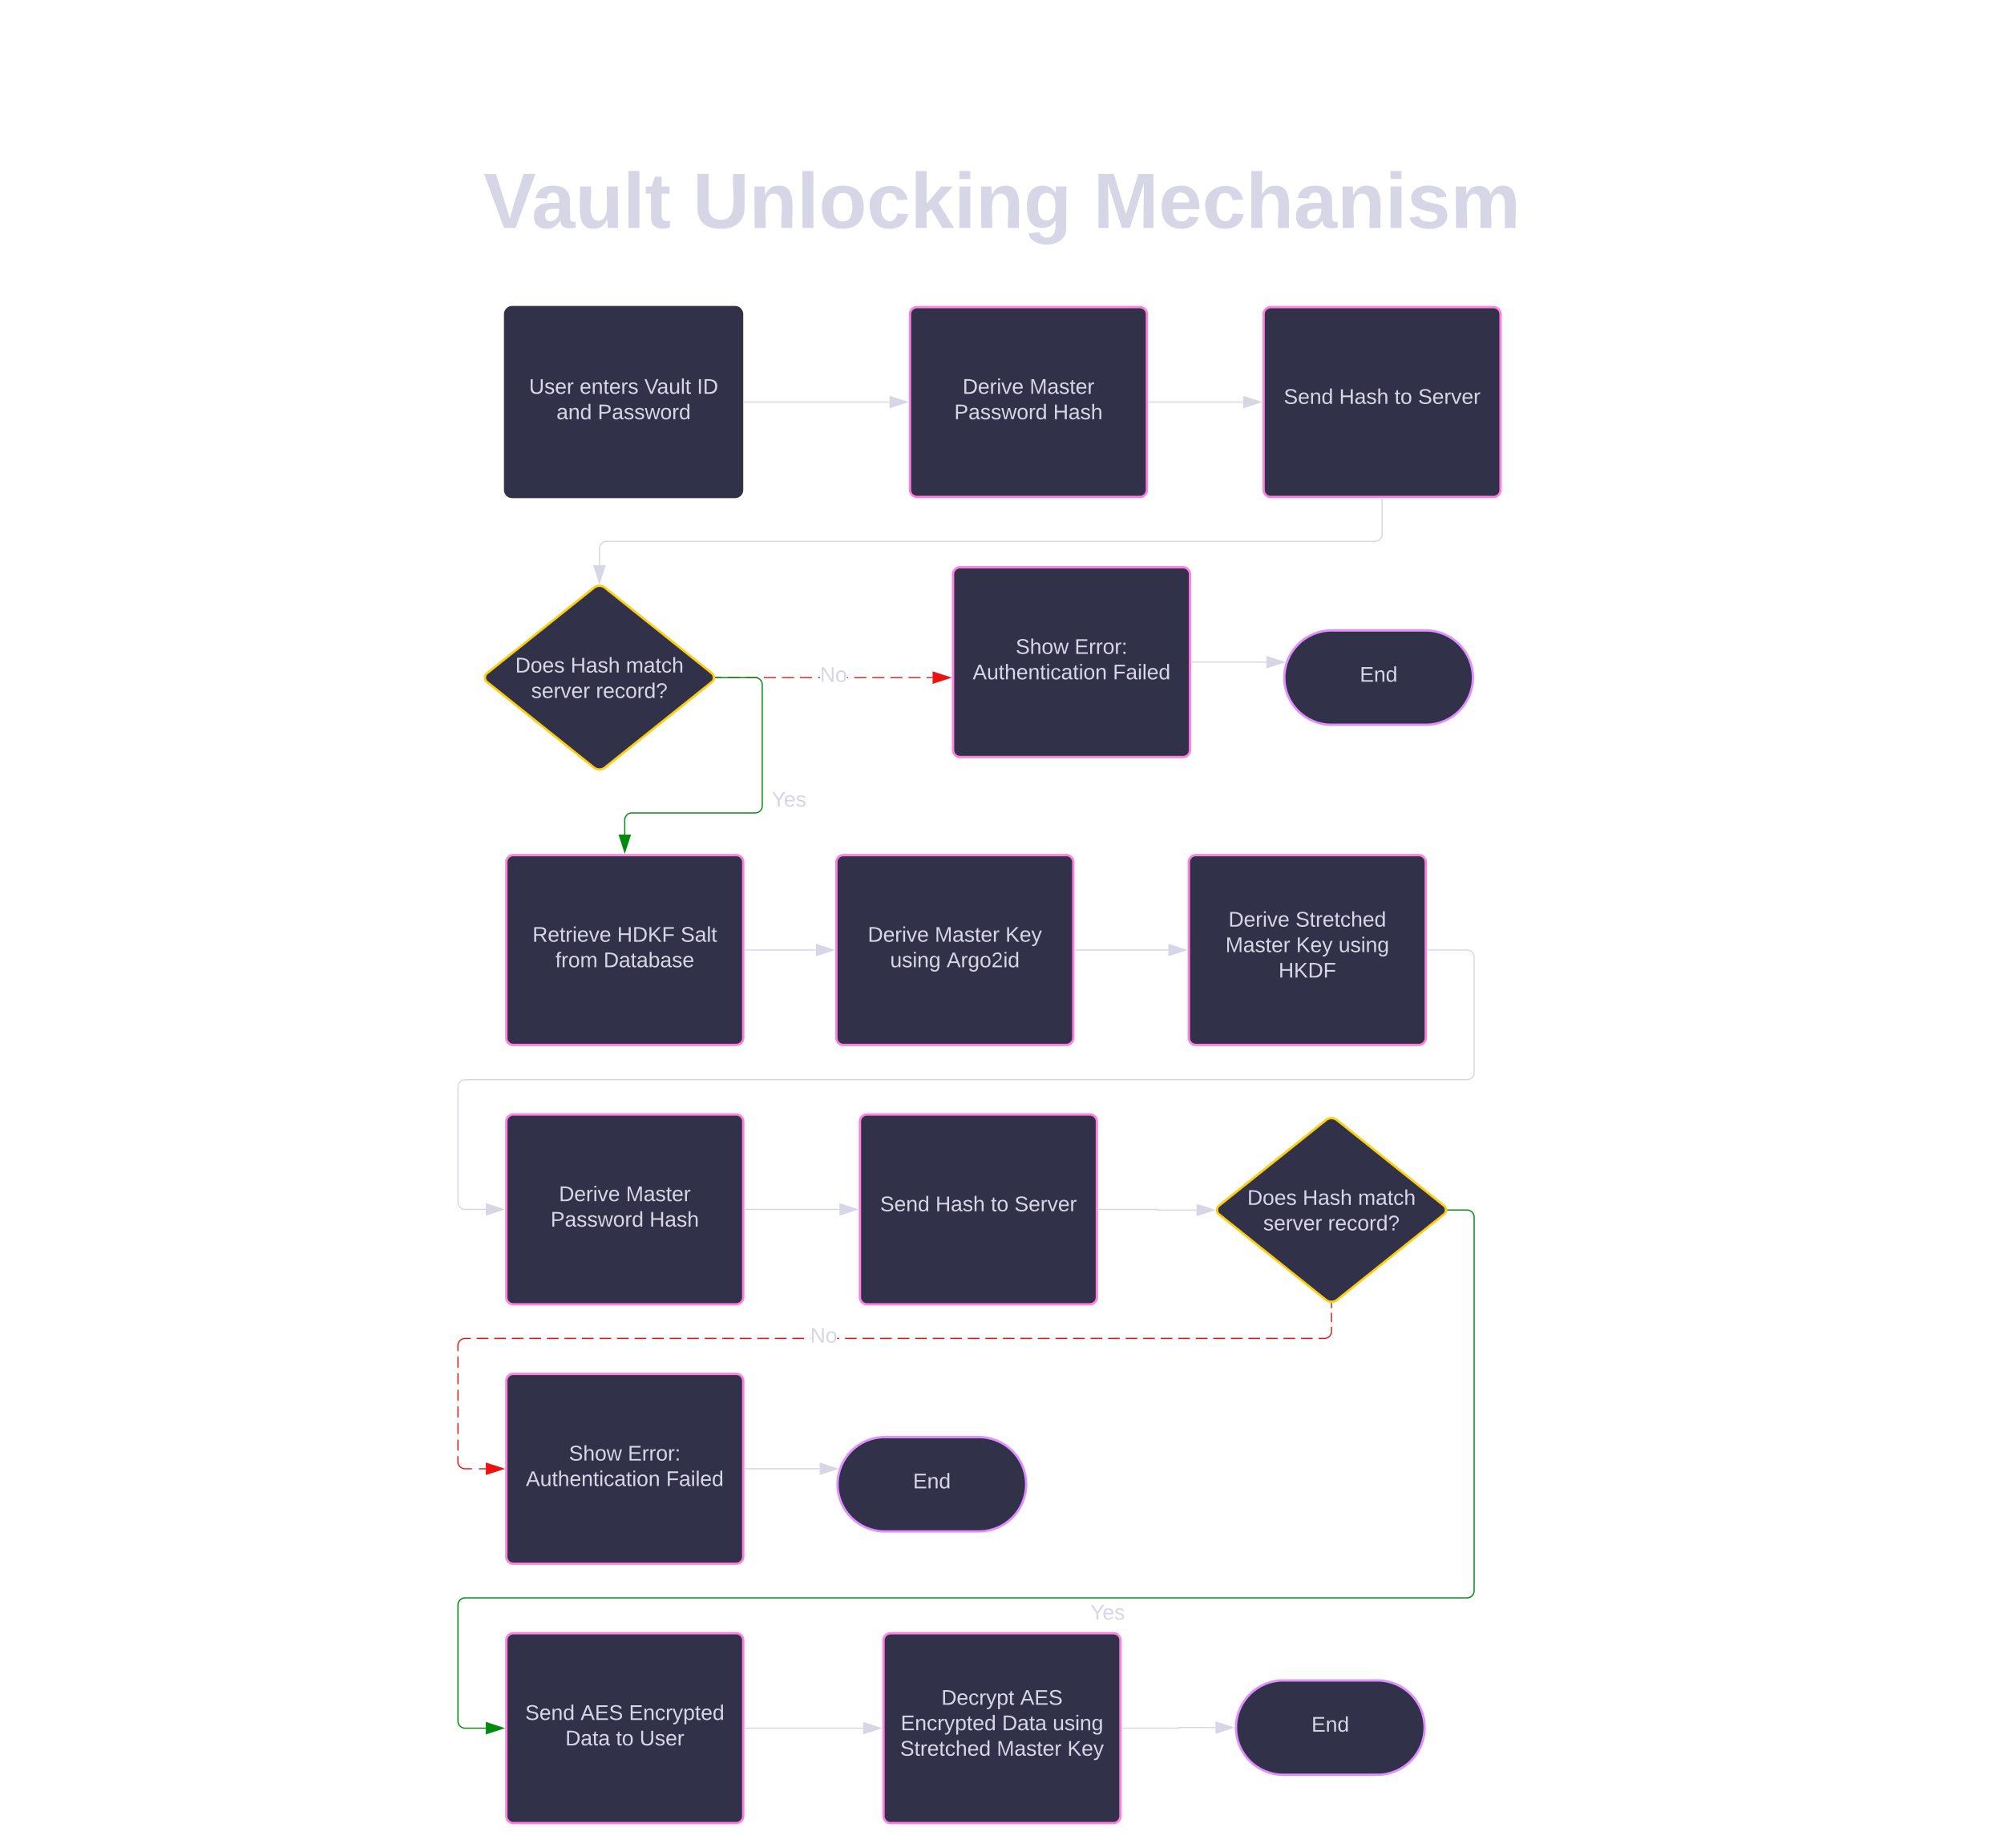<svg xmlns="http://www.w3.org/2000/svg" xmlns:xlink="http://www.w3.org/1999/xlink" xmlns:lucid="lucid" width="1700" height="1567.27"><g transform="translate(1608.5 -80)" lucid:page-tab-id="0_0"><path d="M-1180 346.5a6 6 0 0 1 6-6h189a6 6 0 0 1 6 6v149a6 6 0 0 1-6 6h-189a6 6 0 0 1-6-6z" stroke="#313149" stroke-width="2" fill="#313149"/><use xlink:href="#a" transform="matrix(1,0,0,1,-1168,352.5) translate(8.3 61.494)"/><use xlink:href="#b" transform="matrix(1,0,0,1,-1168,352.5) translate(51.2 61.494)"/><use xlink:href="#c" transform="matrix(1,0,0,1,-1168,352.5) translate(106.15 61.494)"/><use xlink:href="#d" transform="matrix(1,0,0,1,-1168,352.5) translate(150.75 61.494)"/><use xlink:href="#e" transform="matrix(1,0,0,1,-1168,352.5) translate(31.55 83.094)"/><use xlink:href="#f" transform="matrix(1,0,0,1,-1168,352.5) translate(66.55 83.094)"/><path d="M-1179 811.27a6 6 0 0 1 6-6h189a6 6 0 0 1 6 6v149a6 6 0 0 1-6 6h-189a6 6 0 0 1-6-6z" stroke="#ff80df" stroke-width="2" fill="#313149"/><use xlink:href="#g" transform="matrix(1,0,0,1,-1167,817.268) translate(10.175 61.494)"/><use xlink:href="#h" transform="matrix(1,0,0,1,-1167,817.268) translate(82.025 61.494)"/><use xlink:href="#i" transform="matrix(1,0,0,1,-1167,817.268) translate(135.875 61.494)"/><use xlink:href="#j" transform="matrix(1,0,0,1,-1167,817.268) translate(29.575 83.094)"/><use xlink:href="#k" transform="matrix(1,0,0,1,-1167,817.268) translate(70.475 83.094)"/><path d="M-778 1298.9c22.1 0 40 17.9 40 40s-17.9 40-40 40h-80c-22.1 0-40-17.9-40-40s17.9-40 40-40z" stroke="#e08fff" stroke-width="2" fill="#313149"/><use xlink:href="#l" transform="matrix(1,0,0,1,-893,1303.898) translate(59 38.462)"/><path d="M-899 811.27a6 6 0 0 1 6-6h189a6 6 0 0 1 6 6v149a6 6 0 0 1-6 6h-189a6 6 0 0 1-6-6z" stroke="#ff80df" stroke-width="2" fill="#313149"/><use xlink:href="#m" transform="matrix(1,0,0,1,-887,817.268) translate(14.625 61.494)"/><use xlink:href="#n" transform="matrix(1,0,0,1,-887,817.268) translate(71.475 61.494)"/><use xlink:href="#o" transform="matrix(1,0,0,1,-887,817.268) translate(131.375 61.494)"/><use xlink:href="#p" transform="matrix(1,0,0,1,-887,817.268) translate(33.575 83.094)"/><use xlink:href="#q" transform="matrix(1,0,0,1,-887,817.268) translate(81.525 83.094)"/><path d="M-600 811.27a6 6 0 0 1 6-6h189a6 6 0 0 1 6 6v149a6 6 0 0 1-6 6h-189a6 6 0 0 1-6-6z" stroke="#ff80df" stroke-width="2" fill="#313149"/><use xlink:href="#m" transform="matrix(1,0,0,1,-588,817.268) translate(21.6 48.65)"/><use xlink:href="#r" transform="matrix(1,0,0,1,-588,817.268) translate(78.45 48.65)"/><use xlink:href="#n" transform="matrix(1,0,0,1,-588,817.268) translate(19.075 70.25)"/><use xlink:href="#s" transform="matrix(1,0,0,1,-588,817.268) translate(78.975 70.25)"/><use xlink:href="#t" transform="matrix(1,0,0,1,-588,817.268) translate(114.975 70.25)"/><use xlink:href="#u" transform="matrix(1,0,0,1,-588,817.268) translate(64.075 91.85)"/><path d="M-1179 1031.27a6 6 0 0 1 6-6h189a6 6 0 0 1 6 6v149a6 6 0 0 1-6 6h-189a6 6 0 0 1-6-6z" stroke="#ff80df" stroke-width="2" fill="#313149"/><use xlink:href="#m" transform="matrix(1,0,0,1,-1167,1037.268) translate(32.625 61.494)"/><use xlink:href="#v" transform="matrix(1,0,0,1,-1167,1037.268) translate(89.475 61.494)"/><use xlink:href="#w" transform="matrix(1,0,0,1,-1167,1037.268) translate(25.575 83.094)"/><use xlink:href="#x" transform="matrix(1,0,0,1,-1167,1037.268) translate(109.475 83.094)"/><path d="M-879 1031.27a6 6 0 0 1 6-6h189a6 6 0 0 1 6 6v149a6 6 0 0 1-6 6h-189a6 6 0 0 1-6-6z" stroke="#ff80df" stroke-width="2" fill="#313149"/><use xlink:href="#y" transform="matrix(1,0,0,1,-867,1037.268) translate(5.075 70.056)"/><use xlink:href="#z" transform="matrix(1,0,0,1,-867,1037.268) translate(52.075 70.056)"/><use xlink:href="#A" transform="matrix(1,0,0,1,-867,1037.268) translate(99.025 70.056)"/><use xlink:href="#B" transform="matrix(1,0,0,1,-867,1037.268) translate(119.025 70.056)"/><path d="M-483.7 1030.02a7.5 7.5 0 0 1 9.38 0l90.63 72.5a4.8 4.8 0 0 1 0 7.5l-90.62 72.5a7.5 7.5 0 0 1-9.37 0l-90.62-72.5a4.8 4.8 0 0 1 0-7.5z" stroke="#fcce14" stroke-width="2" fill="#313149"/><use xlink:href="#C" transform="matrix(1,0,0,1,-574,1031.268) translate(23.58 70.65)"/><use xlink:href="#z" transform="matrix(1,0,0,1,-574,1031.268) translate(70.53 70.65)"/><use xlink:href="#D" transform="matrix(1,0,0,1,-574,1031.268) translate(117.48 70.65)"/><use xlink:href="#E" transform="matrix(1,0,0,1,-574,1031.268) translate(37.105 92.25)"/><use xlink:href="#F" transform="matrix(1,0,0,1,-574,1031.268) translate(92.005 92.25)"/><path d="M-1179 1471.27a6 6 0 0 1 6-6h189a6 6 0 0 1 6 6v149a6 6 0 0 1-6 6h-189a6 6 0 0 1-6-6z" stroke="#ff80df" stroke-width="2" fill="#313149"/><use xlink:href="#y" transform="matrix(1,0,0,1,-1167,1477.268) translate(4.025 61.494)"/><use xlink:href="#G" transform="matrix(1,0,0,1,-1167,1477.268) translate(51.025 61.494)"/><use xlink:href="#H" transform="matrix(1,0,0,1,-1167,1477.268) translate(92.025 61.494)"/><use xlink:href="#I" transform="matrix(1,0,0,1,-1167,1477.268) translate(38.075 83.094)"/><use xlink:href="#A" transform="matrix(1,0,0,1,-1167,1477.268) translate(81.025 83.094)"/><use xlink:href="#J" transform="matrix(1,0,0,1,-1167,1477.268) translate(101.025 83.094)"/><path d="M-1179 1251.27a6 6 0 0 1 6-6h189a6 6 0 0 1 6 6v149a6 6 0 0 1-6 6h-189a6 6 0 0 1-6-6z" stroke="#ff80df" stroke-width="2" fill="#313149"/><use xlink:href="#K" transform="matrix(1,0,0,1,-1167,1257.268) translate(41.1 61.494)"/><use xlink:href="#L" transform="matrix(1,0,0,1,-1167,1257.268) translate(91.05 61.494)"/><use xlink:href="#M" transform="matrix(1,0,0,1,-1167,1257.268) translate(4.625 83.094)"/><use xlink:href="#N" transform="matrix(1,0,0,1,-1167,1257.268) translate(123.525 83.094)"/><path d="M-859 1471.27a6 6 0 0 1 6-6h189a6 6 0 0 1 6 6v149a6 6 0 0 1-6 6h-189a6 6 0 0 1-6-6z" stroke="#ff80df" stroke-width="2" fill="#313149"/><use xlink:href="#O" transform="matrix(1,0,0,1,-847,1477.268) translate(37.05 48.65)"/><use xlink:href="#P" transform="matrix(1,0,0,1,-847,1477.268) translate(103.95 48.65)"/><use xlink:href="#Q" transform="matrix(1,0,0,1,-847,1477.268) translate(2.575 70.25)"/><use xlink:href="#I" transform="matrix(1,0,0,1,-847,1477.268) translate(88.525 70.25)"/><use xlink:href="#t" transform="matrix(1,0,0,1,-847,1477.268) translate(131.475 70.25)"/><use xlink:href="#R" transform="matrix(1,0,0,1,-847,1477.268) translate(2.075 91.85)"/><use xlink:href="#n" transform="matrix(1,0,0,1,-847,1477.268) translate(84.025 91.85)"/><use xlink:href="#S" transform="matrix(1,0,0,1,-847,1477.268) translate(143.925 91.85)"/><path d="M-440 1505.27c22.1 0 40 17.9 40 40s-17.9 40-40 40h-80c-22.1 0-40-17.9-40-40s17.9-40 40-40z" stroke="#e08fff" stroke-width="2" fill="#313149"/><use xlink:href="#l" transform="matrix(1,0,0,1,-555,1510.268) translate(59 38.462)"/><path d="M-977.5 421h123.56" stroke="#d6d6e6" fill="none"/><path d="M-977.5 421.48h-.5v-.96h.5z" stroke="#d6d6e6" stroke-width=".05" fill="#d6d6e6"/><path d="M-839.18 421l-14.26 4.63v-9.26z" stroke="#d6d6e6" fill="#d6d6e6"/><path d="M-976.5 885.77h60.12" stroke="#d6d6e6" fill="none"/><path d="M-976.5 886.24h-.5v-.95h.5z" stroke="#d6d6e6" stroke-width=".05" fill="#d6d6e6"/><path d="M-901.62 885.77l-14.26 4.63v-9.27z" stroke="#d6d6e6" fill="#d6d6e6"/><path d="M-696.5 885.77h79.12" stroke="#d6d6e6" fill="none"/><path d="M-696.5 886.24h-.5v-.95h.5z" stroke="#d6d6e6" stroke-width=".05" fill="#d6d6e6"/><path d="M-602.62 885.77l-14.26 4.63v-9.27z" stroke="#d6d6e6" fill="#d6d6e6"/><path d="M-397.5 885.77h33.5a6 6 0 0 1 6 6v98a6 6 0 0 1-6 6h-850a6 6 0 0 0-6 6v98a6 6 0 0 0 6 6h17.62" stroke="#d6d6e6" fill="none"/><path d="M-397.5 886.24h-.5v-.95h.5z" stroke="#d6d6e6" stroke-width=".05" fill="#d6d6e6"/><path d="M-1181.62 1105.77l-14.26 4.63v-9.27z" stroke="#d6d6e6" fill="#d6d6e6"/><path d="M-976.5 1105.77h80.12" stroke="#d6d6e6" fill="none"/><path d="M-976.5 1106.24h-.5v-.95h.5z" stroke="#d6d6e6" stroke-width=".05" fill="#d6d6e6"/><path d="M-881.62 1105.77l-14.26 4.63v-9.27z" stroke="#d6d6e6" fill="#d6d6e6"/><path d="M-676.5 1105.77h49.2a.25.25 0 0 1 .24.25.25.25 0 0 0 .25.25h33.3" stroke="#d6d6e6" fill="none"/><path d="M-676.5 1106.24h-.5v-.95h.5z" stroke="#d6d6e6" stroke-width=".05" fill="#d6d6e6"/><path d="M-578.74 1106.27l-14.26 4.63v-9.27z" stroke="#d6d6e6" fill="#d6d6e6"/><path d="M-363 1105.87l1 .24.94.4.87.53.78.66.66.76.53.87.4.94.23 1 .08.98v317.04l-.08.98-.24 1-.4.93-.52.88-.66.77-.77.66-.86.54-.94.4-1 .22-.98.08h-850l-.88.07-.85.22-.8.33-.75.45-.66.56-.57.66-.45.74-.33.8-.2.84-.08.9v98.45l.07.88.2.84.34.8.45.75.56.65.65.57.74.45.8.32.84.2.88.07h17.6v.94h-17.64l-1-.08-.98-.23-.94-.4-.87-.52-.78-.65-.66-.77-.53-.87-.4-.93-.23-1-.07-.98v-98.55l.07-1 .24-.98.4-.94.52-.87.66-.77.77-.67.86-.53.94-.4 1-.23.98-.08h850l.88-.08.85-.2.8-.33.75-.46.66-.57.57-.65.45-.74.33-.8.2-.85.07-.88V1112.3l-.06-.9-.2-.84-.34-.8-.45-.74-.56-.66-.65-.56-.74-.45-.8-.33-.84-.2-.88-.08h-16.36v-.95h16.4z" stroke="#008a0e" stroke-width=".05" fill="#008a0e"/><path d="M-380.37 1106.74h-.55l.04-.47-.04-.48h.55z" fill="#008a0e"/><path stroke="#008a0e" stroke-width=".05" fill="#008a0e"/><path d="M-1181.62 1545.77l-14.26 4.63v-9.27z" fill="#008a0e"/><path d="M-1180.08 1545.77l-16.28 5.3v-10.6zm-15.33 3.98l12.25-3.98-12.26-3.98z" stroke="#008a0e" stroke-width=".05" fill="#008a0e"/><use xlink:href="#T" transform="matrix(1,0,0,1,-683.583,1439.268) translate(0 14.4)"/><path d="M-1219.53 1319.75l.07.88.2.84.34.8.45.75.56.65.65.57.74.45.8.32.84.2.88.07h5.85v.94h-5.9l-.98-.08-1-.23-.94-.4-.87-.52-.78-.65-.66-.77-.53-.87-.4-.93-.23-1-.07-.98v-4.72h.94zm23.15 6.5h-5.88v-.96h5.88zm-23.14-15.87h-.95V1301h.94zm0-14.08h-.95v-9.38h.94zm0-14.08h-.95v-9.38h.94zm0-14.07h-.95v-9.4h.94zm0-14.08h-.95v-9.4h.94zm0-14.08h-.95v-9.4h.94zm10.48-24.3h-4.94l-.88.06-.85.2-.8.34-.75.45-.66.56-.57.67-.45.74-.33.8-.2.85-.08.9v4.66h-.94v-4.7l.07-1 .24-.98.4-.94.52-.87.66-.76.77-.66.86-.53.94-.4 1-.23.98-.08h4.98zm730.5-6.46l-.06 1-.24.98-.4.94-.52.86-.66.78-.77.66-.86.53-.94.38-1 .23-.98.1h-4.98v-.96h4.94l.88-.07.85-.2.8-.33.75-.45.66-.58.57-.66.45-.74.33-.8.2-.84.07-.88v-3.9h.96zm-16.38 6.45h-9.92v-.96h9.92zm-14.88 0h-9.9v-.96h9.9zm-14.87 0h-9.92v-.96h9.93zm-14.88 0h-9.92v-.96h9.92zm-14.88 0h-9.92v-.96h9.92zm-14.88 0h-9.93v-.96h9.92zm-14.88 0h-9.92v-.96h9.92zm-14.88 0h-9.92v-.96h9.92zm-14.88 0h-9.92v-.96h9.92zm-14.88 0h-9.9v-.96h9.9zm-14.87 0h-9.9v-.96h9.9zm-14.87 0h-9.92v-.96h9.93zm-14.88 0h-9.92v-.96h9.92zm-14.88 0h-9.9v-.96h9.9zm-14.87 0h-9.92v-.96h9.92zm-14.88 0H-728v-.96h9.92zm-14.88 0h-9.92v-.96h9.92zm-14.88 0h-9.9v-.96h9.9zm-14.87 0h-9.93v-.96h9.92zm-14.9 0h-9.9v-.96h9.9zm-14.87 0h-9.92v-.96h9.93zm-14.88 0h-9.9v-.96h9.9zm-14.88 0h-9.9v-.96h9.9zm-14.87 0h-9.92v-.96h9.92zm-14.88 0h-9.92v-.96h9.92zm-14.88 0h-9.92v-.96h9.92zm-14.88 0h-9.9v-.96h9.9zm-39.5 0h-.17v-.96h.17zm-5.13 0h-9.92v-.96h9.93zm-14.88 0h-9.9v-.96h9.9zm-14.87 0h-9.92v-.96h9.92zm-14.88 0h-9.92v-.96h9.92zm-14.88 0h-9.92v-.96h9.92zm-14.88 0h-9.9v-.96h9.9zm-14.87 0h-9.92v-.96h9.92zm-14.88 0h-9.93v-.96h9.92zm-14.9 0h-9.9v-.96h9.9zm-14.87 0h-9.9v-.96h9.9zm-14.87 0h-9.92v-.96h9.92zm-14.88 0h-9.92v-.96h9.92zm-14.88 0h-9.92v-.96h9.92zm-14.88 0h-9.9v-.96h9.9zm-14.87 0h-9.92v-.96h9.92zm-14.88 0h-9.92v-.96h9.92zm-14.88 0h-9.93v-.96h9.92zm-14.9 0h-9.9v-.96h9.9zm-14.86 0h-9.92v-.96h9.92zm297.55 0h-1.67v-.96h1.66zm418.08-14.33h-.96v-7.85h.96zm0-11.78h-.96v-3.93h.96z" stroke="#e81313" stroke-width=".05" fill="#e81313"/><path d="M-479 1185.17l.48-.04v.55h-.96v-.55z" fill="#e81313"/><path stroke="#e81313" stroke-width=".05" fill="#e81313"/><path d="M-1181.62 1325.77l-14.26 4.63v-9.27z" fill="#e81313"/><path d="M-1180.08 1325.77l-16.28 5.3v-10.6zm-15.33 3.98l12.25-3.98-12.26-3.98z" stroke="#e81313" stroke-width=".05" fill="#e81313"/><g><use xlink:href="#U" transform="matrix(1,0,0,1,-921.225,1204.417) translate(0 14.4)"/></g><path d="M-976.5 1325.77h63.34" stroke="#d6d6e6" fill="none"/><path d="M-976.5 1326.24h-.5v-.95h.5z" stroke="#d6d6e6" stroke-width=".05" fill="#d6d6e6"/><path d="M-898.4 1325.77l-14.26 4.63v-9.27z" stroke="#d6d6e6" fill="#d6d6e6"/><path d="M-976.5 1545.77h100.12" stroke="#d6d6e6" fill="none"/><path d="M-976.5 1546.24h-.5v-.95h.5z" stroke="#d6d6e6" stroke-width=".05" fill="#d6d6e6"/><path d="M-861.62 1545.77l-14.26 4.63v-9.27z" stroke="#d6d6e6" fill="#d6d6e6"/><path d="M-656.5 1545.77h47.25a.25.25 0 0 0 .25-.25.25.25 0 0 1 .25-.25h31.37" stroke="#d6d6e6" fill="none"/><path d="M-656.5 1546.24h-.5v-.95h.5z" stroke="#d6d6e6" stroke-width=".05" fill="#d6d6e6"/><path d="M-562.62 1545.27l-14.26 4.63v-9.27z" stroke="#d6d6e6" fill="#d6d6e6"/><path d="M-1588.5 106a6 6 0 0 1 6-6h1648a6 6 0 0 1 6 6v308a6 6 0 0 1-6 6h-1648a6 6 0 0 1-6-6z" fill="none"/><g><use xlink:href="#V" transform="matrix(1,0,0,1,-1588.5,100) translate(390.185 173.333)"/><use xlink:href="#W" transform="matrix(1,0,0,1,-1588.5,100) translate(567.593 173.333)"/><use xlink:href="#X" transform="matrix(1,0,0,1,-1588.5,100) translate(907.407 173.333)"/></g><path d="M-399 614.73c22.1 0 40 17.9 40 40s-17.9 40-40 40h-80c-22.1 0-40-17.9-40-40s17.9-40 40-40z" stroke="#e08fff" stroke-width="2" fill="#313149"/><g><use xlink:href="#l" transform="matrix(1,0,0,1,-514,619.732) translate(59 38.462)"/></g><path d="M-836.56 346.5a6 6 0 0 1 6-6h189a6 6 0 0 1 6 6v149a6 6 0 0 1-6 6h-189a6 6 0 0 1-6-6z" stroke="#ff80df" stroke-width="2" fill="#313149"/><g><use xlink:href="#m" transform="matrix(1,0,0,1,-824.56,352.5) translate(32.625 61.494)"/><use xlink:href="#v" transform="matrix(1,0,0,1,-824.56,352.5) translate(89.475 61.494)"/><use xlink:href="#w" transform="matrix(1,0,0,1,-824.56,352.5) translate(25.575 83.094)"/><use xlink:href="#x" transform="matrix(1,0,0,1,-824.56,352.5) translate(109.475 83.094)"/></g><path d="M-536.56 346.5a6 6 0 0 1 6-6h189a6 6 0 0 1 6 6v149a6 6 0 0 1-6 6h-189a6 6 0 0 1-6-6z" stroke="#ff80df" stroke-width="2" fill="#313149"/><g><use xlink:href="#y" transform="matrix(1,0,0,1,-524.56,352.5) translate(5.075 70.056)"/><use xlink:href="#z" transform="matrix(1,0,0,1,-524.56,352.5) translate(52.075 70.056)"/><use xlink:href="#A" transform="matrix(1,0,0,1,-524.56,352.5) translate(99.025 70.056)"/><use xlink:href="#B" transform="matrix(1,0,0,1,-524.56,352.5) translate(119.025 70.056)"/></g><path d="M-1104.68 578.48a7.5 7.5 0 0 1 9.37 0l90.62 72.5a4.8 4.8 0 0 1 0 7.5l-90.64 72.5a7.5 7.5 0 0 1-9.37 0l-90.62-72.5a4.8 4.8 0 0 1 0-7.5z" stroke="#fcce14" stroke-width="2" fill="#313149"/><g><use xlink:href="#C" transform="matrix(1,0,0,1,-1195,579.732) translate(23.58 70.65)"/><use xlink:href="#z" transform="matrix(1,0,0,1,-1195,579.732) translate(70.53 70.65)"/><use xlink:href="#D" transform="matrix(1,0,0,1,-1195,579.732) translate(117.48 70.65)"/><use xlink:href="#E" transform="matrix(1,0,0,1,-1195,579.732) translate(37.105 92.25)"/><use xlink:href="#F" transform="matrix(1,0,0,1,-1195,579.732) translate(92.005 92.25)"/></g><path d="M-800 567.1a6 6 0 0 1 6-6h189a6 6 0 0 1 6 6v149a6 6 0 0 1-6 6h-189a6 6 0 0 1-6-6z" stroke="#ff80df" stroke-width="2" fill="#313149"/><g><use xlink:href="#K" transform="matrix(1,0,0,1,-788,573.102) translate(41.1 61.494)"/><use xlink:href="#L" transform="matrix(1,0,0,1,-788,573.102) translate(91.05 61.494)"/><use xlink:href="#M" transform="matrix(1,0,0,1,-788,573.102) translate(4.625 83.094)"/><use xlink:href="#N" transform="matrix(1,0,0,1,-788,573.102) translate(123.525 83.094)"/></g><path d="M-597.5 641.6h63.34" stroke="#d6d6e6" fill="none"/><path d="M-597.5 642.08h-.5v-.95h.5z" stroke="#d6d6e6" stroke-width=".05" fill="#d6d6e6"/><path d="M-519.4 641.6l-14.26 4.64v-9.27z" stroke="#d6d6e6" fill="#d6d6e6"/><path d="M-634.06 421h80.12" stroke="#d6d6e6" fill="none"/><path d="M-634.05 421.48h-.5v-.96h.5z" stroke="#d6d6e6" stroke-width=".05" fill="#d6d6e6"/><path d="M-539.18 421l-14.26 4.63v-9.26z" stroke="#d6d6e6" fill="#d6d6e6"/><path d="M-996.27 655.2h-5.1v-.94h5.1zm15.33 0h-10.22v-.94h10.22zm15.34 0h-10.23v-.94h10.23zm15.33 0h-10.22v-.94h10.23zm15.33 0h-10.22v-.94h10.22zm15.34 0h-10.23v-.94h10.23zm6.7 0h-1.6v-.94h1.6zm39.3 0h-10.23v-.94h10.23zm15.33 0h-10.22v-.94h10.23zm15.33 0h-10.22v-.94h10.22zm15.33 0h-10.23v-.94h10.22zm10.22 0h-5.12v-.94h5.12zm-71.56 0h-1.02v-.94h1.02z" stroke="#e81313" stroke-width=".05" fill="#e81313"/><path d="M-1001.37 655.2h-.55l.04-.47-.04-.47h.55z" fill="#e81313"/><path stroke="#e81313" stroke-width=".05" fill="#e81313"/><path d="M-802.62 654.73l-14.26 4.64v-9.27z" fill="#e81313"/><path d="M-801.08 654.73l-16.28 5.3v-10.6zm-15.33 3.98l12.25-3.97-12.26-3.98z" stroke="#e81313" stroke-width=".05" fill="#e81313"/><g><use xlink:href="#U" transform="matrix(1,0,0,1,-912.915,643.932) translate(0 14.4)"/></g><path d="M-436.06 503v30.17a6 6 0 0 1-6 6H-1094a6 6 0 0 0-6 6v14.28" stroke="#d6d6e6" fill="none"/><path d="M-435.58 503h-.96v-.5h.96z" stroke="#d6d6e6" stroke-width=".05" fill="#d6d6e6"/><path d="M-1100 574.22l-4.63-14.27h9.27z" stroke="#d6d6e6" fill="#d6d6e6"/><path d="M-1001.38 654.73h33.5a6 6 0 0 1 6 6V763.5a6 6 0 0 1-6 6h-104.62a6 6 0 0 0-6 6v12.38" stroke="#008a0e" fill="none"/><path d="M-1001.37 655.2h-.55l.04-.47-.04-.47h.55z" stroke="#008a0e" stroke-width=".05" fill="#008a0e"/><path d="M-1078.5 802.65l-4.63-14.26h9.27z" stroke="#008a0e" fill="#008a0e"/><g><use xlink:href="#T" transform="matrix(1,0,0,1,-953.88,749.687) translate(0 14.4)"/></g><defs><path fill="#d6d6e6" d="M232-93c-1 65-40 97-104 97C67 4 28-28 28-90v-158h33c8 89-33 224 67 224 102 0 64-133 71-224h33v155" id="Y"/><path fill="#d6d6e6" d="M135-143c-3-34-86-38-87 0 15 53 115 12 119 90S17 21 10-45l28-5c4 36 97 45 98 0-10-56-113-15-118-90-4-57 82-63 122-42 12 7 21 19 24 35" id="Z"/><path fill="#d6d6e6" d="M100-194c63 0 86 42 84 106H49c0 40 14 67 53 68 26 1 43-12 49-29l28 8c-11 28-37 45-77 45C44 4 14-33 15-96c1-61 26-98 85-98zm52 81c6-60-76-77-97-28-3 7-6 17-6 28h103" id="aa"/><path fill="#d6d6e6" d="M114-163C36-179 61-72 57 0H25l-1-190h30c1 12-1 29 2 39 6-27 23-49 58-41v29" id="ab"/><g id="a"><use transform="matrix(0.05,0,0,0.05,0,0)" xlink:href="#Y"/><use transform="matrix(0.05,0,0,0.05,12.95,0)" xlink:href="#Z"/><use transform="matrix(0.05,0,0,0.05,21.95,0)" xlink:href="#aa"/><use transform="matrix(0.05,0,0,0.05,31.95,0)" xlink:href="#ab"/></g><path fill="#d6d6e6" d="M117-194c89-4 53 116 60 194h-32v-121c0-31-8-49-39-48C34-167 62-67 57 0H25l-1-190h30c1 10-1 24 2 32 11-22 29-35 61-36" id="ac"/><path fill="#d6d6e6" d="M59-47c-2 24 18 29 38 22v24C64 9 27 4 27-40v-127H5v-23h24l9-43h21v43h35v23H59v120" id="ad"/><g id="b"><use transform="matrix(0.05,0,0,0.05,0,0)" xlink:href="#aa"/><use transform="matrix(0.05,0,0,0.05,10,0)" xlink:href="#ac"/><use transform="matrix(0.05,0,0,0.05,20,0)" xlink:href="#ad"/><use transform="matrix(0.05,0,0,0.05,25,0)" xlink:href="#aa"/><use transform="matrix(0.05,0,0,0.05,35,0)" xlink:href="#ab"/><use transform="matrix(0.05,0,0,0.05,40.95,0)" xlink:href="#Z"/></g><path fill="#d6d6e6" d="M137 0h-34L2-248h35l83 218 83-218h36" id="ae"/><path fill="#d6d6e6" d="M141-36C126-15 110 5 73 4 37 3 15-17 15-53c-1-64 63-63 125-63 3-35-9-54-41-54-24 1-41 7-42 31l-33-3c5-37 33-52 76-52 45 0 72 20 72 64v82c-1 20 7 32 28 27v20c-31 9-61-2-59-35zM48-53c0 20 12 33 32 33 41-3 63-29 60-74-43 2-92-5-92 41" id="af"/><path fill="#d6d6e6" d="M84 4C-5 8 30-112 23-190h32v120c0 31 7 50 39 49 72-2 45-101 50-169h31l1 190h-30c-1-10 1-25-2-33-11 22-28 36-60 37" id="ag"/><path fill="#d6d6e6" d="M24 0v-261h32V0H24" id="ah"/><g id="c"><use transform="matrix(0.05,0,0,0.05,0,0)" xlink:href="#ae"/><use transform="matrix(0.05,0,0,0.05,10.65,0)" xlink:href="#af"/><use transform="matrix(0.05,0,0,0.05,20.65,0)" xlink:href="#ag"/><use transform="matrix(0.05,0,0,0.05,30.65,0)" xlink:href="#ah"/><use transform="matrix(0.05,0,0,0.05,34.6,0)" xlink:href="#ad"/></g><path fill="#d6d6e6" d="M33 0v-248h34V0H33" id="ai"/><path fill="#d6d6e6" d="M30-248c118-7 216 8 213 122C240-48 200 0 122 0H30v-248zM63-27c89 8 146-16 146-99s-60-101-146-95v194" id="aj"/><g id="d"><use transform="matrix(0.05,0,0,0.05,0,0)" xlink:href="#ai"/><use transform="matrix(0.05,0,0,0.05,5,0)" xlink:href="#aj"/></g><path fill="#d6d6e6" d="M85-194c31 0 48 13 60 33l-1-100h32l1 261h-30c-2-10 0-23-3-31C134-8 116 4 85 4 32 4 16-35 15-94c0-66 23-100 70-100zm9 24c-40 0-46 34-46 75 0 40 6 74 45 74 42 0 51-32 51-76 0-42-9-74-50-73" id="ak"/><g id="e"><use transform="matrix(0.05,0,0,0.05,0,0)" xlink:href="#af"/><use transform="matrix(0.05,0,0,0.05,10,0)" xlink:href="#ac"/><use transform="matrix(0.05,0,0,0.05,20,0)" xlink:href="#ak"/></g><path fill="#d6d6e6" d="M30-248c87 1 191-15 191 75 0 78-77 80-158 76V0H30v-248zm33 125c57 0 124 11 124-50 0-59-68-47-124-48v98" id="al"/><path fill="#d6d6e6" d="M206 0h-36l-40-164L89 0H53L-1-190h32L70-26l43-164h34l41 164 42-164h31" id="am"/><path fill="#d6d6e6" d="M100-194c62-1 85 37 85 99 1 63-27 99-86 99S16-35 15-95c0-66 28-99 85-99zM99-20c44 1 53-31 53-75 0-43-8-75-51-75s-53 32-53 75 10 74 51 75" id="an"/><g id="f"><use transform="matrix(0.05,0,0,0.05,0,0)" xlink:href="#al"/><use transform="matrix(0.05,0,0,0.05,12,0)" xlink:href="#af"/><use transform="matrix(0.05,0,0,0.05,22,0)" xlink:href="#Z"/><use transform="matrix(0.05,0,0,0.05,31,0)" xlink:href="#Z"/><use transform="matrix(0.05,0,0,0.05,40,0)" xlink:href="#am"/><use transform="matrix(0.05,0,0,0.05,52.95,0)" xlink:href="#an"/><use transform="matrix(0.05,0,0,0.05,62.95,0)" xlink:href="#ab"/><use transform="matrix(0.05,0,0,0.05,68.9,0)" xlink:href="#ak"/></g><path fill="#d6d6e6" d="M233-177c-1 41-23 64-60 70L243 0h-38l-65-103H63V0H30v-248c88 3 205-21 203 71zM63-129c60-2 137 13 137-47 0-61-80-42-137-45v92" id="ao"/><path fill="#d6d6e6" d="M24-231v-30h32v30H24zM24 0v-190h32V0H24" id="ap"/><path fill="#d6d6e6" d="M108 0H70L1-190h34L89-25l56-165h34" id="aq"/><g id="g"><use transform="matrix(0.05,0,0,0.05,0,0)" xlink:href="#ao"/><use transform="matrix(0.05,0,0,0.05,12.95,0)" xlink:href="#aa"/><use transform="matrix(0.05,0,0,0.05,22.95,0)" xlink:href="#ad"/><use transform="matrix(0.05,0,0,0.05,27.95,0)" xlink:href="#ab"/><use transform="matrix(0.05,0,0,0.05,33.9,0)" xlink:href="#ap"/><use transform="matrix(0.05,0,0,0.05,37.85,0)" xlink:href="#aa"/><use transform="matrix(0.05,0,0,0.05,47.85,0)" xlink:href="#aq"/><use transform="matrix(0.05,0,0,0.05,56.85,0)" xlink:href="#aa"/></g><path fill="#d6d6e6" d="M197 0v-115H63V0H30v-248h33v105h134v-105h34V0h-34" id="ar"/><path fill="#d6d6e6" d="M194 0L95-120 63-95V0H30v-248h33v124l119-124h40L117-140 236 0h-42" id="as"/><path fill="#d6d6e6" d="M63-220v92h138v28H63V0H30v-248h175v28H63" id="at"/><g id="h"><use transform="matrix(0.05,0,0,0.05,0,0)" xlink:href="#ar"/><use transform="matrix(0.05,0,0,0.05,12.95,0)" xlink:href="#aj"/><use transform="matrix(0.05,0,0,0.05,25.9,0)" xlink:href="#as"/><use transform="matrix(0.05,0,0,0.05,37.9,0)" xlink:href="#at"/></g><path fill="#d6d6e6" d="M185-189c-5-48-123-54-124 2 14 75 158 14 163 119 3 78-121 87-175 55-17-10-28-26-33-46l33-7c5 56 141 63 141-1 0-78-155-14-162-118-5-82 145-84 179-34 5 7 8 16 11 25" id="au"/><g id="i"><use transform="matrix(0.05,0,0,0.05,0,0)" xlink:href="#au"/><use transform="matrix(0.05,0,0,0.05,12,0)" xlink:href="#af"/><use transform="matrix(0.05,0,0,0.05,22,0)" xlink:href="#ah"/><use transform="matrix(0.05,0,0,0.05,25.95,0)" xlink:href="#ad"/></g><path fill="#d6d6e6" d="M101-234c-31-9-42 10-38 44h38v23H63V0H32v-167H5v-23h27c-7-52 17-82 69-68v24" id="av"/><path fill="#d6d6e6" d="M210-169c-67 3-38 105-44 169h-31v-121c0-29-5-50-35-48C34-165 62-65 56 0H25l-1-190h30c1 10-1 24 2 32 10-44 99-50 107 0 11-21 27-35 58-36 85-2 47 119 55 194h-31v-121c0-29-5-49-35-48" id="aw"/><g id="j"><use transform="matrix(0.05,0,0,0.05,0,0)" xlink:href="#av"/><use transform="matrix(0.05,0,0,0.05,5,0)" xlink:href="#ab"/><use transform="matrix(0.05,0,0,0.05,10.95,0)" xlink:href="#an"/><use transform="matrix(0.05,0,0,0.05,20.95,0)" xlink:href="#aw"/></g><path fill="#d6d6e6" d="M115-194c53 0 69 39 70 98 0 66-23 100-70 100C84 3 66-7 56-30L54 0H23l1-261h32v101c10-23 28-34 59-34zm-8 174c40 0 45-34 45-75 0-40-5-75-45-74-42 0-51 32-51 76 0 43 10 73 51 73" id="ax"/><g id="k"><use transform="matrix(0.05,0,0,0.05,0,0)" xlink:href="#aj"/><use transform="matrix(0.05,0,0,0.05,12.95,0)" xlink:href="#af"/><use transform="matrix(0.05,0,0,0.05,22.95,0)" xlink:href="#ad"/><use transform="matrix(0.05,0,0,0.05,27.95,0)" xlink:href="#af"/><use transform="matrix(0.05,0,0,0.05,37.95,0)" xlink:href="#ax"/><use transform="matrix(0.05,0,0,0.05,47.95,0)" xlink:href="#af"/><use transform="matrix(0.05,0,0,0.05,57.95,0)" xlink:href="#Z"/><use transform="matrix(0.05,0,0,0.05,66.95,0)" xlink:href="#aa"/></g><path fill="#d6d6e6" d="M30 0v-248h187v28H63v79h144v27H63v87h162V0H30" id="ay"/><g id="l"><use transform="matrix(0.05,0,0,0.05,0,0)" xlink:href="#ay"/><use transform="matrix(0.05,0,0,0.05,12,0)" xlink:href="#ac"/><use transform="matrix(0.05,0,0,0.05,22,0)" xlink:href="#ak"/></g><g id="m"><use transform="matrix(0.05,0,0,0.05,0,0)" xlink:href="#aj"/><use transform="matrix(0.05,0,0,0.05,12.95,0)" xlink:href="#aa"/><use transform="matrix(0.05,0,0,0.05,22.95,0)" xlink:href="#ab"/><use transform="matrix(0.05,0,0,0.05,28.9,0)" xlink:href="#ap"/><use transform="matrix(0.05,0,0,0.05,32.85,0)" xlink:href="#aq"/><use transform="matrix(0.05,0,0,0.05,41.85,0)" xlink:href="#aa"/></g><path fill="#d6d6e6" d="M240 0l2-218c-23 76-54 145-80 218h-23L58-218 59 0H30v-248h44l77 211c21-75 51-140 76-211h43V0h-30" id="az"/><g id="n"><use transform="matrix(0.05,0,0,0.05,0,0)" xlink:href="#az"/><use transform="matrix(0.05,0,0,0.05,14.95,0)" xlink:href="#af"/><use transform="matrix(0.05,0,0,0.05,24.95,0)" xlink:href="#Z"/><use transform="matrix(0.05,0,0,0.05,33.95,0)" xlink:href="#ad"/><use transform="matrix(0.05,0,0,0.05,38.95,0)" xlink:href="#aa"/><use transform="matrix(0.05,0,0,0.05,48.95,0)" xlink:href="#ab"/></g><path fill="#d6d6e6" d="M179-190L93 31C79 59 56 82 12 73V49c39 6 53-20 64-50L1-190h34L92-34l54-156h33" id="aA"/><g id="o"><use transform="matrix(0.05,0,0,0.05,0,0)" xlink:href="#as"/><use transform="matrix(0.05,0,0,0.05,12,0)" xlink:href="#aa"/><use transform="matrix(0.05,0,0,0.05,22,0)" xlink:href="#aA"/></g><path fill="#d6d6e6" d="M177-190C167-65 218 103 67 71c-23-6-38-20-44-43l32-5c15 47 100 32 89-28v-30C133-14 115 1 83 1 29 1 15-40 15-95c0-56 16-97 71-98 29-1 48 16 59 35 1-10 0-23 2-32h30zM94-22c36 0 50-32 50-73 0-42-14-75-50-75-39 0-46 34-46 75s6 73 46 73" id="aB"/><g id="p"><use transform="matrix(0.05,0,0,0.05,0,0)" xlink:href="#ag"/><use transform="matrix(0.05,0,0,0.05,10,0)" xlink:href="#Z"/><use transform="matrix(0.05,0,0,0.05,19,0)" xlink:href="#ap"/><use transform="matrix(0.05,0,0,0.05,22.95,0)" xlink:href="#ac"/><use transform="matrix(0.05,0,0,0.05,32.95,0)" xlink:href="#aB"/></g><path fill="#d6d6e6" d="M205 0l-28-72H64L36 0H1l101-248h38L239 0h-34zm-38-99l-47-123c-12 45-31 82-46 123h93" id="aC"/><path fill="#d6d6e6" d="M101-251c82-7 93 87 43 132L82-64C71-53 59-42 53-27h129V0H18c2-99 128-94 128-182 0-28-16-43-45-43s-46 15-49 41l-32-3c6-41 34-60 81-64" id="aD"/><g id="q"><use transform="matrix(0.05,0,0,0.05,0,0)" xlink:href="#aC"/><use transform="matrix(0.05,0,0,0.05,12,0)" xlink:href="#ab"/><use transform="matrix(0.05,0,0,0.05,17.95,0)" xlink:href="#aB"/><use transform="matrix(0.05,0,0,0.05,27.95,0)" xlink:href="#an"/><use transform="matrix(0.05,0,0,0.05,37.95,0)" xlink:href="#aD"/><use transform="matrix(0.05,0,0,0.05,47.95,0)" xlink:href="#ap"/><use transform="matrix(0.05,0,0,0.05,51.9,0)" xlink:href="#ak"/></g><path fill="#d6d6e6" d="M96-169c-40 0-48 33-48 73s9 75 48 75c24 0 41-14 43-38l32 2c-6 37-31 61-74 61-59 0-76-41-82-99-10-93 101-131 147-64 4 7 5 14 7 22l-32 3c-4-21-16-35-41-35" id="aE"/><path fill="#d6d6e6" d="M106-169C34-169 62-67 57 0H25v-261h32l-1 103c12-21 28-36 61-36 89 0 53 116 60 194h-32v-121c2-32-8-49-39-48" id="aF"/><g id="r"><use transform="matrix(0.05,0,0,0.05,0,0)" xlink:href="#au"/><use transform="matrix(0.05,0,0,0.05,12,0)" xlink:href="#ad"/><use transform="matrix(0.05,0,0,0.05,17,0)" xlink:href="#ab"/><use transform="matrix(0.05,0,0,0.05,22.95,0)" xlink:href="#aa"/><use transform="matrix(0.05,0,0,0.05,32.95,0)" xlink:href="#ad"/><use transform="matrix(0.05,0,0,0.05,37.95,0)" xlink:href="#aE"/><use transform="matrix(0.05,0,0,0.05,46.95,0)" xlink:href="#aF"/><use transform="matrix(0.05,0,0,0.05,56.95,0)" xlink:href="#aa"/><use transform="matrix(0.05,0,0,0.05,66.95,0)" xlink:href="#ak"/></g><g id="s"><use transform="matrix(0.05,0,0,0.05,0,0)" xlink:href="#as"/><use transform="matrix(0.05,0,0,0.05,12,0)" xlink:href="#aa"/><use transform="matrix(0.05,0,0,0.05,22,0)" xlink:href="#aA"/></g><g id="t"><use transform="matrix(0.05,0,0,0.05,0,0)" xlink:href="#ag"/><use transform="matrix(0.05,0,0,0.05,10,0)" xlink:href="#Z"/><use transform="matrix(0.05,0,0,0.05,19,0)" xlink:href="#ap"/><use transform="matrix(0.05,0,0,0.05,22.95,0)" xlink:href="#ac"/><use transform="matrix(0.05,0,0,0.05,32.95,0)" xlink:href="#aB"/></g><g id="u"><use transform="matrix(0.05,0,0,0.05,0,0)" xlink:href="#ar"/><use transform="matrix(0.05,0,0,0.05,12.95,0)" xlink:href="#as"/><use transform="matrix(0.05,0,0,0.05,24.95,0)" xlink:href="#aj"/><use transform="matrix(0.05,0,0,0.05,37.9,0)" xlink:href="#at"/></g><g id="v"><use transform="matrix(0.05,0,0,0.05,0,0)" xlink:href="#az"/><use transform="matrix(0.05,0,0,0.05,14.95,0)" xlink:href="#af"/><use transform="matrix(0.05,0,0,0.05,24.95,0)" xlink:href="#Z"/><use transform="matrix(0.05,0,0,0.05,33.95,0)" xlink:href="#ad"/><use transform="matrix(0.05,0,0,0.05,38.95,0)" xlink:href="#aa"/><use transform="matrix(0.05,0,0,0.05,48.95,0)" xlink:href="#ab"/></g><g id="w"><use transform="matrix(0.05,0,0,0.05,0,0)" xlink:href="#al"/><use transform="matrix(0.05,0,0,0.05,12,0)" xlink:href="#af"/><use transform="matrix(0.05,0,0,0.05,22,0)" xlink:href="#Z"/><use transform="matrix(0.05,0,0,0.05,31,0)" xlink:href="#Z"/><use transform="matrix(0.05,0,0,0.05,40,0)" xlink:href="#am"/><use transform="matrix(0.05,0,0,0.05,52.95,0)" xlink:href="#an"/><use transform="matrix(0.05,0,0,0.05,62.95,0)" xlink:href="#ab"/><use transform="matrix(0.05,0,0,0.05,68.9,0)" xlink:href="#ak"/></g><g id="x"><use transform="matrix(0.05,0,0,0.05,0,0)" xlink:href="#ar"/><use transform="matrix(0.05,0,0,0.05,12.95,0)" xlink:href="#af"/><use transform="matrix(0.05,0,0,0.05,22.95,0)" xlink:href="#Z"/><use transform="matrix(0.05,0,0,0.05,31.95,0)" xlink:href="#aF"/></g><g id="y"><use transform="matrix(0.05,0,0,0.05,0,0)" xlink:href="#au"/><use transform="matrix(0.05,0,0,0.05,12,0)" xlink:href="#aa"/><use transform="matrix(0.05,0,0,0.05,22,0)" xlink:href="#ac"/><use transform="matrix(0.05,0,0,0.05,32,0)" xlink:href="#ak"/></g><g id="z"><use transform="matrix(0.05,0,0,0.05,0,0)" xlink:href="#ar"/><use transform="matrix(0.05,0,0,0.05,12.95,0)" xlink:href="#af"/><use transform="matrix(0.05,0,0,0.05,22.95,0)" xlink:href="#Z"/><use transform="matrix(0.05,0,0,0.05,31.95,0)" xlink:href="#aF"/></g><g id="A"><use transform="matrix(0.05,0,0,0.05,0,0)" xlink:href="#ad"/><use transform="matrix(0.05,0,0,0.05,5,0)" xlink:href="#an"/></g><g id="B"><use transform="matrix(0.05,0,0,0.05,0,0)" xlink:href="#au"/><use transform="matrix(0.05,0,0,0.05,12,0)" xlink:href="#aa"/><use transform="matrix(0.05,0,0,0.05,22,0)" xlink:href="#ab"/><use transform="matrix(0.05,0,0,0.05,27.95,0)" xlink:href="#aq"/><use transform="matrix(0.05,0,0,0.05,36.95,0)" xlink:href="#aa"/><use transform="matrix(0.05,0,0,0.05,46.95,0)" xlink:href="#ab"/></g><g id="C"><use transform="matrix(0.05,0,0,0.05,0,0)" xlink:href="#aj"/><use transform="matrix(0.05,0,0,0.05,12.95,0)" xlink:href="#an"/><use transform="matrix(0.05,0,0,0.05,22.95,0)" xlink:href="#aa"/><use transform="matrix(0.05,0,0,0.05,32.95,0)" xlink:href="#Z"/></g><g id="D"><use transform="matrix(0.05,0,0,0.05,0,0)" xlink:href="#aw"/><use transform="matrix(0.05,0,0,0.05,14.95,0)" xlink:href="#af"/><use transform="matrix(0.05,0,0,0.05,24.95,0)" xlink:href="#ad"/><use transform="matrix(0.05,0,0,0.05,29.95,0)" xlink:href="#aE"/><use transform="matrix(0.05,0,0,0.05,38.95,0)" xlink:href="#aF"/></g><g id="E"><use transform="matrix(0.05,0,0,0.05,0,0)" xlink:href="#Z"/><use transform="matrix(0.05,0,0,0.05,9,0)" xlink:href="#aa"/><use transform="matrix(0.05,0,0,0.05,19,0)" xlink:href="#ab"/><use transform="matrix(0.05,0,0,0.05,24.95,0)" xlink:href="#aq"/><use transform="matrix(0.05,0,0,0.05,33.95,0)" xlink:href="#aa"/><use transform="matrix(0.05,0,0,0.05,43.95,0)" xlink:href="#ab"/></g><path fill="#d6d6e6" d="M103-251c84 0 111 97 45 133-19 10-37 24-39 52H78c0-63 77-55 77-114 0-30-21-42-52-43-32 0-53 17-56 46l-32-2c7-45 34-72 88-72zM77 0v-35h34V0H77" id="aG"/><g id="F"><use transform="matrix(0.05,0,0,0.05,0,0)" xlink:href="#ab"/><use transform="matrix(0.05,0,0,0.05,5.95,0)" xlink:href="#aa"/><use transform="matrix(0.05,0,0,0.05,15.95,0)" xlink:href="#aE"/><use transform="matrix(0.05,0,0,0.05,24.95,0)" xlink:href="#an"/><use transform="matrix(0.05,0,0,0.05,34.95,0)" xlink:href="#ab"/><use transform="matrix(0.05,0,0,0.05,40.9,0)" xlink:href="#ak"/><use transform="matrix(0.05,0,0,0.05,50.9,0)" xlink:href="#aG"/></g><g id="G"><use transform="matrix(0.05,0,0,0.05,0,0)" xlink:href="#aC"/><use transform="matrix(0.05,0,0,0.05,12,0)" xlink:href="#ay"/><use transform="matrix(0.05,0,0,0.05,24,0)" xlink:href="#au"/></g><path fill="#d6d6e6" d="M115-194c55 1 70 41 70 98S169 2 115 4C84 4 66-9 55-30l1 105H24l-1-265h31l2 30c10-21 28-34 59-34zm-8 174c40 0 45-34 45-75s-6-73-45-74c-42 0-51 32-51 76 0 43 10 73 51 73" id="aH"/><g id="H"><use transform="matrix(0.05,0,0,0.05,0,0)" xlink:href="#ay"/><use transform="matrix(0.05,0,0,0.05,12,0)" xlink:href="#ac"/><use transform="matrix(0.05,0,0,0.05,22,0)" xlink:href="#aE"/><use transform="matrix(0.05,0,0,0.05,31,0)" xlink:href="#ab"/><use transform="matrix(0.05,0,0,0.05,36.95,0)" xlink:href="#aA"/><use transform="matrix(0.05,0,0,0.05,45.95,0)" xlink:href="#aH"/><use transform="matrix(0.05,0,0,0.05,55.95,0)" xlink:href="#ad"/><use transform="matrix(0.05,0,0,0.05,60.95,0)" xlink:href="#aa"/><use transform="matrix(0.05,0,0,0.05,70.95,0)" xlink:href="#ak"/></g><g id="I"><use transform="matrix(0.05,0,0,0.05,0,0)" xlink:href="#aj"/><use transform="matrix(0.05,0,0,0.05,12.95,0)" xlink:href="#af"/><use transform="matrix(0.05,0,0,0.05,22.95,0)" xlink:href="#ad"/><use transform="matrix(0.05,0,0,0.05,27.95,0)" xlink:href="#af"/></g><g id="J"><use transform="matrix(0.05,0,0,0.05,0,0)" xlink:href="#Y"/><use transform="matrix(0.05,0,0,0.05,12.95,0)" xlink:href="#Z"/><use transform="matrix(0.05,0,0,0.05,21.95,0)" xlink:href="#aa"/><use transform="matrix(0.05,0,0,0.05,31.95,0)" xlink:href="#ab"/></g><g id="K"><use transform="matrix(0.05,0,0,0.05,0,0)" xlink:href="#au"/><use transform="matrix(0.05,0,0,0.05,12,0)" xlink:href="#aF"/><use transform="matrix(0.05,0,0,0.05,22,0)" xlink:href="#an"/><use transform="matrix(0.05,0,0,0.05,32,0)" xlink:href="#am"/></g><path fill="#d6d6e6" d="M33-154v-36h34v36H33zM33 0v-36h34V0H33" id="aI"/><g id="L"><use transform="matrix(0.05,0,0,0.05,0,0)" xlink:href="#ay"/><use transform="matrix(0.05,0,0,0.05,12,0)" xlink:href="#ab"/><use transform="matrix(0.05,0,0,0.05,17.95,0)" xlink:href="#ab"/><use transform="matrix(0.05,0,0,0.05,23.9,0)" xlink:href="#an"/><use transform="matrix(0.05,0,0,0.05,33.9,0)" xlink:href="#ab"/><use transform="matrix(0.05,0,0,0.05,39.85,0)" xlink:href="#aI"/></g><g id="M"><use transform="matrix(0.05,0,0,0.05,0,0)" xlink:href="#aC"/><use transform="matrix(0.05,0,0,0.05,12,0)" xlink:href="#ag"/><use transform="matrix(0.05,0,0,0.05,22,0)" xlink:href="#ad"/><use transform="matrix(0.05,0,0,0.05,27,0)" xlink:href="#aF"/><use transform="matrix(0.05,0,0,0.05,37,0)" xlink:href="#aa"/><use transform="matrix(0.05,0,0,0.05,47,0)" xlink:href="#ac"/><use transform="matrix(0.05,0,0,0.05,57,0)" xlink:href="#ad"/><use transform="matrix(0.05,0,0,0.05,62,0)" xlink:href="#ap"/><use transform="matrix(0.05,0,0,0.05,65.95,0)" xlink:href="#aE"/><use transform="matrix(0.05,0,0,0.05,74.95,0)" xlink:href="#af"/><use transform="matrix(0.05,0,0,0.05,84.95,0)" xlink:href="#ad"/><use transform="matrix(0.05,0,0,0.05,89.95,0)" xlink:href="#ap"/><use transform="matrix(0.05,0,0,0.05,93.9,0)" xlink:href="#an"/><use transform="matrix(0.05,0,0,0.05,103.9,0)" xlink:href="#ac"/></g><g id="N"><use transform="matrix(0.05,0,0,0.05,0,0)" xlink:href="#at"/><use transform="matrix(0.05,0,0,0.05,10.95,0)" xlink:href="#af"/><use transform="matrix(0.05,0,0,0.05,20.95,0)" xlink:href="#ap"/><use transform="matrix(0.05,0,0,0.05,24.9,0)" xlink:href="#ah"/><use transform="matrix(0.05,0,0,0.05,28.85,0)" xlink:href="#aa"/><use transform="matrix(0.05,0,0,0.05,38.85,0)" xlink:href="#ak"/></g><g id="O"><use transform="matrix(0.05,0,0,0.05,0,0)" xlink:href="#aj"/><use transform="matrix(0.05,0,0,0.05,12.95,0)" xlink:href="#aa"/><use transform="matrix(0.05,0,0,0.05,22.95,0)" xlink:href="#aE"/><use transform="matrix(0.05,0,0,0.05,31.95,0)" xlink:href="#ab"/><use transform="matrix(0.05,0,0,0.05,37.9,0)" xlink:href="#aA"/><use transform="matrix(0.05,0,0,0.05,46.9,0)" xlink:href="#aH"/><use transform="matrix(0.05,0,0,0.05,56.9,0)" xlink:href="#ad"/></g><g id="P"><use transform="matrix(0.05,0,0,0.05,0,0)" xlink:href="#aC"/><use transform="matrix(0.05,0,0,0.05,12,0)" xlink:href="#ay"/><use transform="matrix(0.05,0,0,0.05,24,0)" xlink:href="#au"/></g><g id="Q"><use transform="matrix(0.05,0,0,0.05,0,0)" xlink:href="#ay"/><use transform="matrix(0.05,0,0,0.05,12,0)" xlink:href="#ac"/><use transform="matrix(0.05,0,0,0.05,22,0)" xlink:href="#aE"/><use transform="matrix(0.05,0,0,0.05,31,0)" xlink:href="#ab"/><use transform="matrix(0.05,0,0,0.05,36.95,0)" xlink:href="#aA"/><use transform="matrix(0.05,0,0,0.05,45.95,0)" xlink:href="#aH"/><use transform="matrix(0.05,0,0,0.05,55.95,0)" xlink:href="#ad"/><use transform="matrix(0.05,0,0,0.05,60.95,0)" xlink:href="#aa"/><use transform="matrix(0.05,0,0,0.05,70.95,0)" xlink:href="#ak"/></g><g id="R"><use transform="matrix(0.05,0,0,0.05,0,0)" xlink:href="#au"/><use transform="matrix(0.05,0,0,0.05,12,0)" xlink:href="#ad"/><use transform="matrix(0.05,0,0,0.05,17,0)" xlink:href="#ab"/><use transform="matrix(0.05,0,0,0.05,22.95,0)" xlink:href="#aa"/><use transform="matrix(0.05,0,0,0.05,32.95,0)" xlink:href="#ad"/><use transform="matrix(0.05,0,0,0.05,37.95,0)" xlink:href="#aE"/><use transform="matrix(0.05,0,0,0.05,46.95,0)" xlink:href="#aF"/><use transform="matrix(0.05,0,0,0.05,56.95,0)" xlink:href="#aa"/><use transform="matrix(0.05,0,0,0.05,66.95,0)" xlink:href="#ak"/></g><g id="S"><use transform="matrix(0.05,0,0,0.05,0,0)" xlink:href="#as"/><use transform="matrix(0.05,0,0,0.05,12,0)" xlink:href="#aa"/><use transform="matrix(0.05,0,0,0.05,22,0)" xlink:href="#aA"/></g><path fill="#d6d6e6" d="M137-103V0h-34v-103L8-248h37l75 118 75-118h37" id="aJ"/><g id="T"><use transform="matrix(0.05,0,0,0.05,0,0)" xlink:href="#aJ"/><use transform="matrix(0.05,0,0,0.05,10.35,0)" xlink:href="#aa"/><use transform="matrix(0.05,0,0,0.05,20.35,0)" xlink:href="#Z"/></g><path fill="#d6d6e6" d="M190 0L58-211 59 0H30v-248h39L202-35l-2-213h31V0h-41" id="aK"/><g id="U"><use transform="matrix(0.05,0,0,0.05,0,0)" xlink:href="#aK"/><use transform="matrix(0.05,0,0,0.05,12.95,0)" xlink:href="#an"/></g><path fill="#d6d6e6" d="M147 0H94L2-248h55l64 206c17-72 42-137 63-206h54" id="aL"/><path fill="#d6d6e6" d="M133-34C117-15 103 5 69 4 32 3 11-16 11-54c-1-60 55-63 116-61 1-26-3-47-28-47-18 1-26 9-28 27l-52-2c7-38 36-58 82-57s74 22 75 68l1 82c-1 14 12 18 25 15v27c-30 8-71 5-69-32zm-48 3c29 0 43-24 42-57-32 0-66-3-65 30 0 17 8 27 23 27" id="aM"/><path fill="#d6d6e6" d="M85 4C-2 5 27-109 22-190h50c7 57-23 150 33 157 60-5 35-97 40-157h50l1 190h-47c-2-12 1-28-3-38-12 25-28 42-61 42" id="aN"/><path fill="#d6d6e6" d="M25 0v-261h50V0H25" id="aO"/><path fill="#d6d6e6" d="M115-3C79 11 28 4 28-45v-112H4v-33h27l15-45h31v45h36v33H77v99c-1 23 16 31 38 25v30" id="aP"/><g id="V"><use transform="matrix(0.185,0,0,0.185,0,0)" xlink:href="#aL"/><use transform="matrix(0.185,0,0,0.185,40.741,0)" xlink:href="#aM"/><use transform="matrix(0.185,0,0,0.185,77.778,0)" xlink:href="#aN"/><use transform="matrix(0.185,0,0,0.185,118.333,0)" xlink:href="#aO"/><use transform="matrix(0.185,0,0,0.185,136.852,0)" xlink:href="#aP"/></g><path fill="#d6d6e6" d="M238-95c0 69-44 99-111 99C63 4 22-25 22-93v-155h51v151c-1 38 19 59 55 60 90 1 49-130 58-211h52v153" id="aQ"/><path fill="#d6d6e6" d="M135-194c87-1 58 113 63 194h-50c-7-57 23-157-34-157-59 0-34 97-39 157H25l-1-190h47c2 12-1 28 3 38 12-26 28-41 61-42" id="aR"/><path fill="#d6d6e6" d="M110-194c64 0 96 36 96 99 0 64-35 99-97 99-61 0-95-36-95-99 0-62 34-99 96-99zm-1 164c35 0 45-28 45-65 0-40-10-65-43-65-34 0-45 26-45 65 0 36 10 65 43 65" id="aS"/><path fill="#d6d6e6" d="M190-63c-7 42-38 67-86 67-59 0-84-38-90-98-12-110 154-137 174-36l-49 2c-2-19-15-32-35-32-30 0-35 28-38 64-6 74 65 87 74 30" id="aT"/><path fill="#d6d6e6" d="M147 0L96-86 75-71V0H25v-261h50v150l67-79h53l-66 74L201 0h-54" id="aU"/><path fill="#d6d6e6" d="M25-224v-37h50v37H25zM25 0v-190h50V0H25" id="aV"/><path fill="#d6d6e6" d="M195-6C206 82 75 100 31 46c-4-6-6-13-8-21l49-6c3 16 16 24 34 25 40 0 42-37 40-79-11 22-30 35-61 35-53 0-70-43-70-97 0-56 18-96 73-97 30 0 46 14 59 34l2-30h47zm-90-29c32 0 41-27 41-63 0-35-9-62-40-62-32 0-39 29-40 63 0 36 9 62 39 62" id="aW"/><g id="W"><use transform="matrix(0.185,0,0,0.185,0,0)" xlink:href="#aQ"/><use transform="matrix(0.185,0,0,0.185,47.963,0)" xlink:href="#aR"/><use transform="matrix(0.185,0,0,0.185,88.519,0)" xlink:href="#aO"/><use transform="matrix(0.185,0,0,0.185,107.037,0)" xlink:href="#aS"/><use transform="matrix(0.185,0,0,0.185,147.593,0)" xlink:href="#aT"/><use transform="matrix(0.185,0,0,0.185,184.63,0)" xlink:href="#aU"/><use transform="matrix(0.185,0,0,0.185,221.667,0)" xlink:href="#aV"/><use transform="matrix(0.185,0,0,0.185,240.185,0)" xlink:href="#aR"/><use transform="matrix(0.185,0,0,0.185,280.741,0)" xlink:href="#aW"/></g><path fill="#d6d6e6" d="M230 0l2-204L168 0h-37L68-204 70 0H24v-248h70l56 185 57-185h69V0h-46" id="aX"/><path fill="#d6d6e6" d="M185-48c-13 30-37 53-82 52C43 2 14-33 14-96s30-98 90-98c62 0 83 45 84 108H66c0 31 8 55 39 56 18 0 30-7 34-22zm-45-69c5-46-57-63-70-21-2 6-4 13-4 21h74" id="aY"/><path fill="#d6d6e6" d="M114-157C55-157 80-60 75 0H25v-261h50l-1 109c12-26 28-41 61-42 86-1 58 113 63 194h-50c-7-57 23-157-34-157" id="aZ"/><path fill="#d6d6e6" d="M137-138c1-29-70-34-71-4 15 46 118 7 119 86 1 83-164 76-172 9l43-7c4 19 20 25 44 25 33 8 57-30 24-41C81-84 22-81 20-136c-2-80 154-74 161-7" id="ba"/><path fill="#d6d6e6" d="M220-157c-53 9-28 100-34 157h-49v-107c1-27-5-49-29-50C55-147 81-57 75 0H25l-1-190h47c2 12-1 28 3 38 10-53 101-56 108 0 13-22 24-43 59-42 82 1 51 116 57 194h-49v-107c-1-25-5-48-29-50" id="bb"/><g id="X"><use transform="matrix(0.185,0,0,0.185,0,0)" xlink:href="#aX"/><use transform="matrix(0.185,0,0,0.185,55.37,0)" xlink:href="#aY"/><use transform="matrix(0.185,0,0,0.185,92.407,0)" xlink:href="#aT"/><use transform="matrix(0.185,0,0,0.185,129.444,0)" xlink:href="#aZ"/><use transform="matrix(0.185,0,0,0.185,170,0)" xlink:href="#aM"/><use transform="matrix(0.185,0,0,0.185,207.037,0)" xlink:href="#aR"/><use transform="matrix(0.185,0,0,0.185,247.593,0)" xlink:href="#aV"/><use transform="matrix(0.185,0,0,0.185,266.111,0)" xlink:href="#ba"/><use transform="matrix(0.185,0,0,0.185,303.148,0)" xlink:href="#bb"/></g></defs></g></svg>